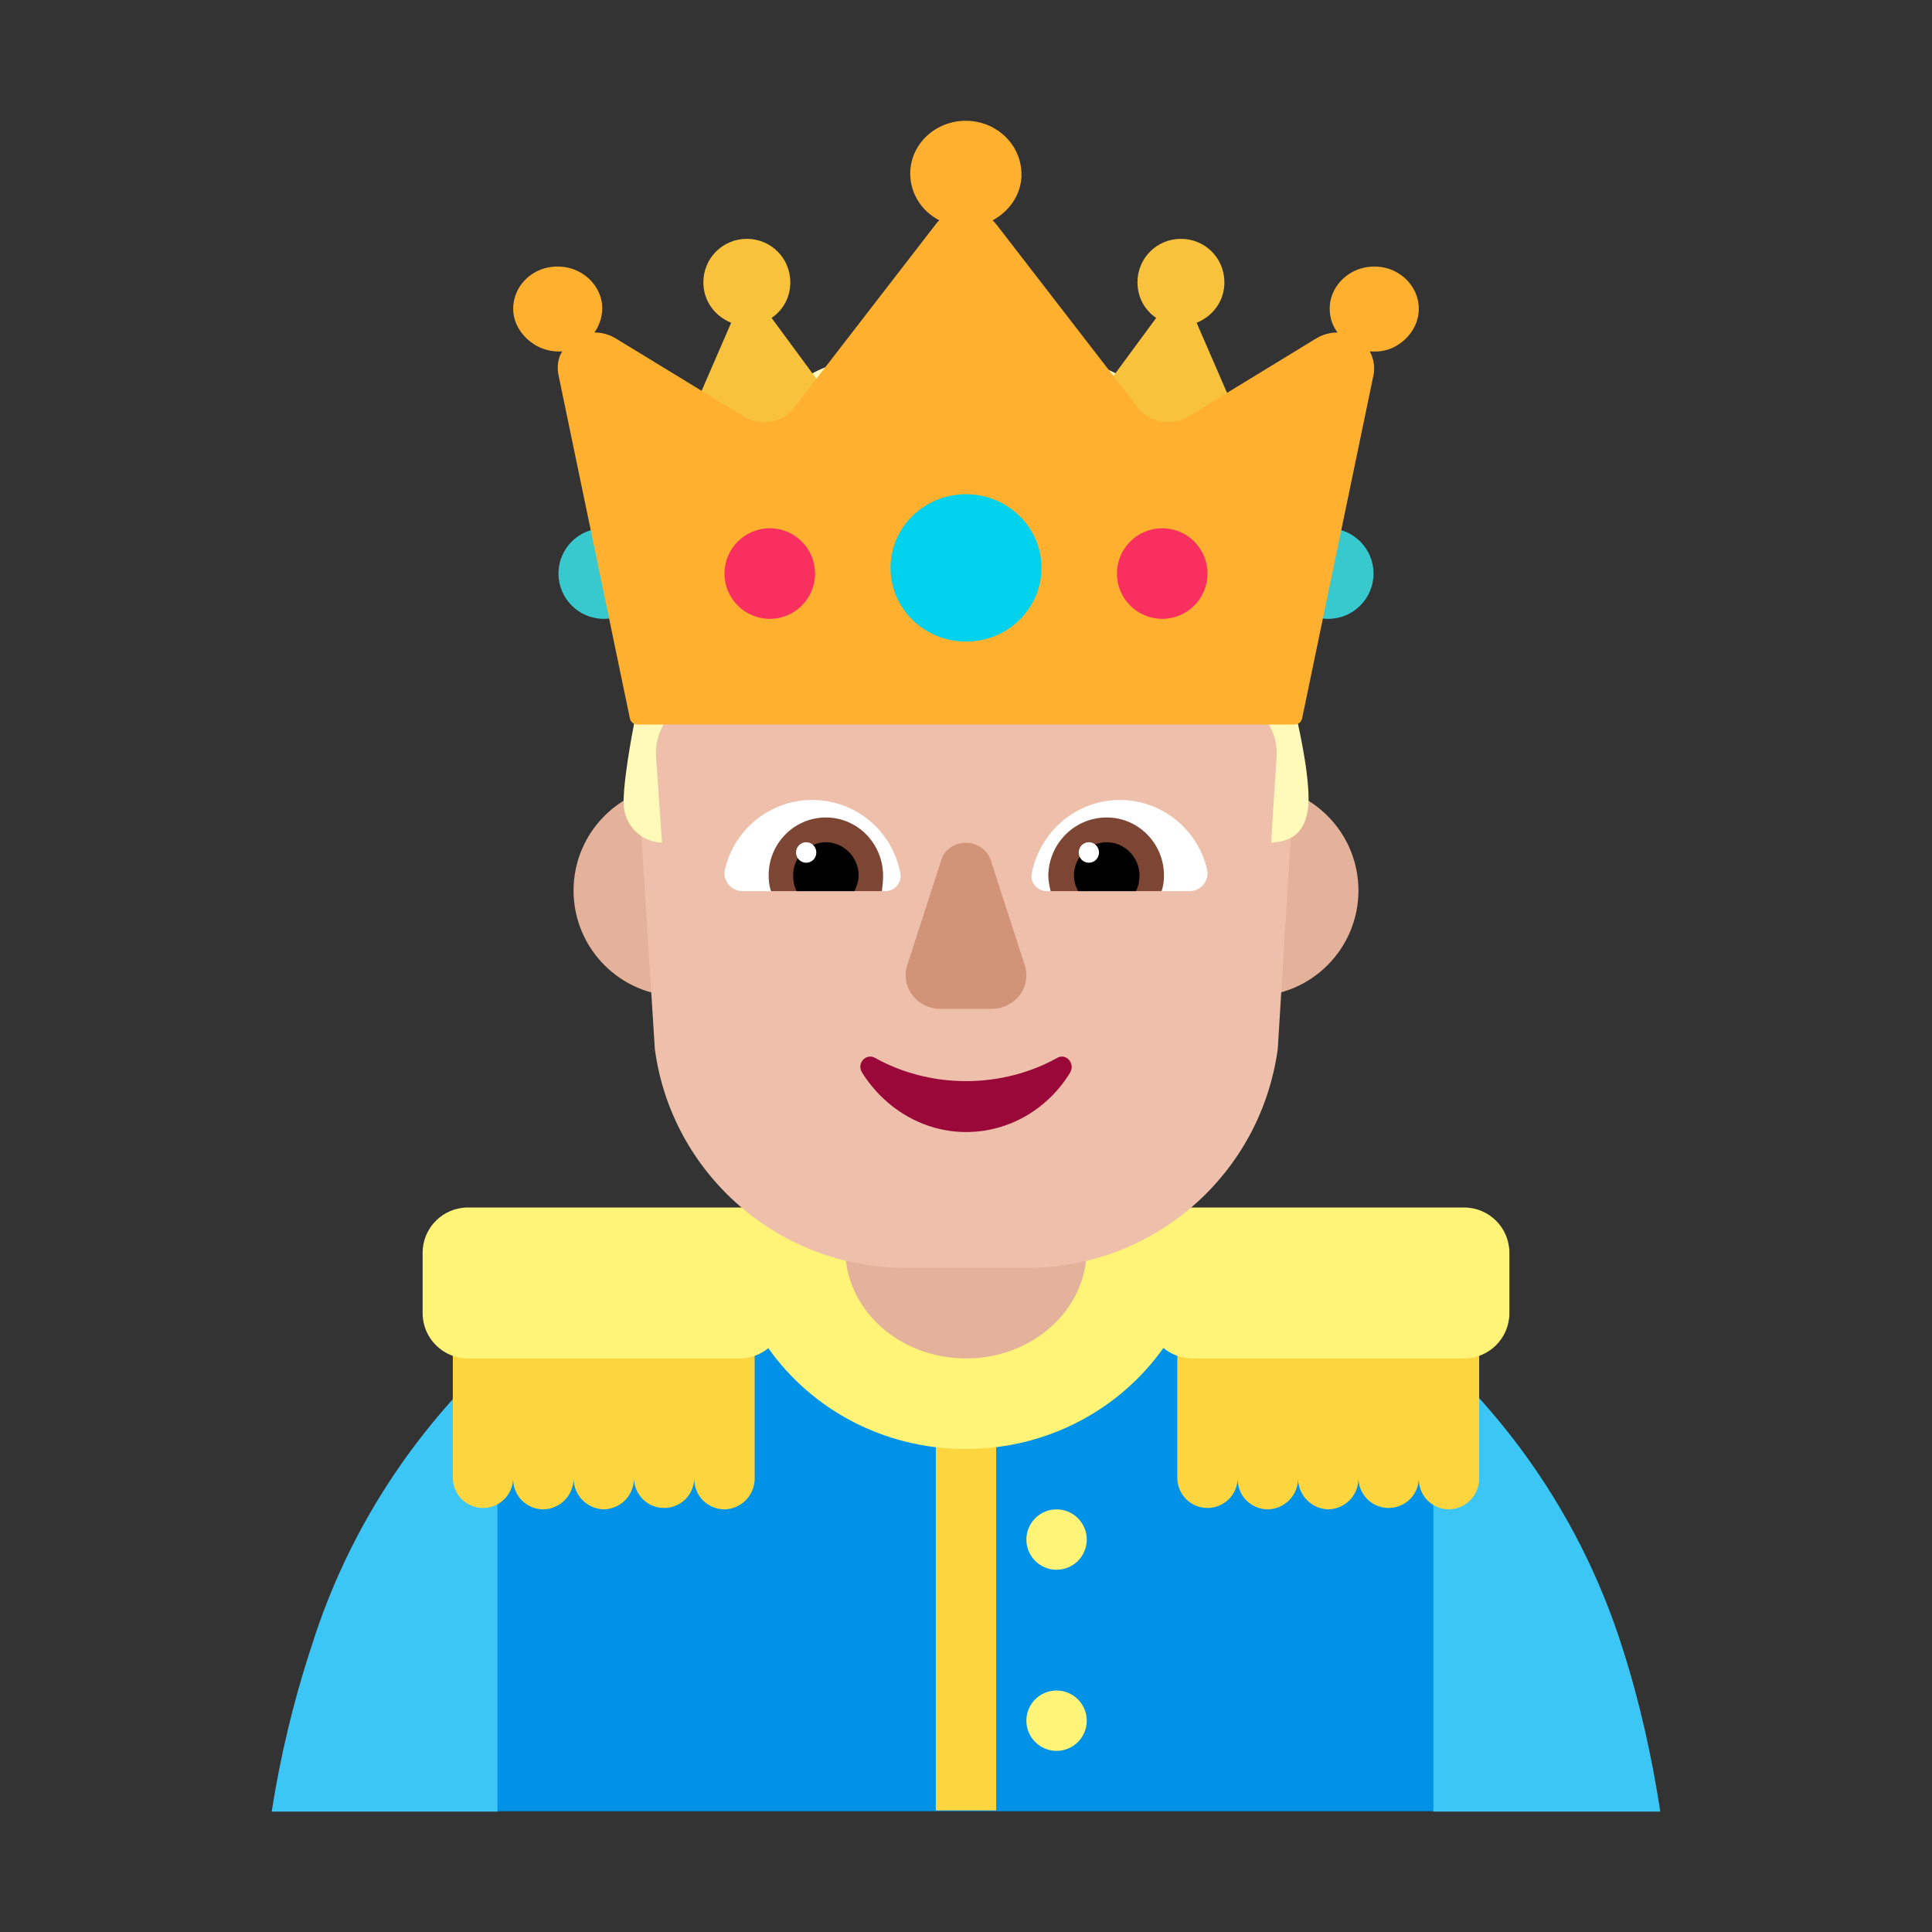 <svg width="1024" height="1024" viewBox="0 0 32 32" fill="none" xmlns="http://www.w3.org/2000/svg">
<rect x="0" y="0" width="32" height="32" fill="#333333" stroke="none"/>
<path d="M13 14.75C13 15.716 12.216 16.5 11.25 16.5C10.284 16.5 9.5 15.716 9.5 14.75C9.5 13.784 10.284 13 11.25 13C12.216 13 13 13.784 13 14.75Z" fill="#E4B29A"/>
<path d="M22.5 14.75C22.5 15.716 21.716 16.5 20.75 16.5C19.784 16.5 19 15.716 19 14.75C19 13.784 19.784 13 20.75 13C21.716 13 22.5 13.784 22.5 14.75Z" fill="#E4B29A"/>
<path d="M24 30L23.904 22.932C21.814 21.035 18.907 20 15.912 20C12.898 20 10.099 21.064 8 22.853V30H24Z" fill="#0092E7"/>
<path d="M26.873 27.296C27.156 28.175 27.358 29.085 27.5 30.006H23.741V22.395C25.166 23.695 26.267 25.375 26.873 27.296Z" fill="#3BC6F6"/>
<path d="M8.239 22.426V30.006H4.5C4.641 29.106 4.854 28.206 5.137 27.336L5.167 27.246C5.763 25.356 6.844 23.716 8.239 22.426Z" fill="#3BC6F6"/>
<path d="M7.5 22V24.477C7.5 24.61 7.553 24.737 7.646 24.831C7.74 24.924 7.867 24.977 8 24.977C8.133 24.977 8.26 24.924 8.354 24.831C8.442 24.742 8.494 24.624 8.499 24.5C8.499 24.559 8.51 24.618 8.531 24.674C8.554 24.737 8.59 24.795 8.636 24.844C8.683 24.892 8.738 24.931 8.8 24.958C8.861 24.985 8.928 24.999 8.995 25C9.063 24.999 9.129 24.985 9.192 24.958C9.254 24.931 9.31 24.893 9.357 24.844C9.404 24.795 9.441 24.738 9.465 24.675C9.487 24.618 9.499 24.558 9.5 24.498C9.503 24.626 9.554 24.748 9.642 24.841C9.736 24.939 9.865 24.996 10 25C10.067 24.999 10.134 24.984 10.195 24.957C10.257 24.93 10.313 24.891 10.359 24.843C10.406 24.794 10.442 24.737 10.466 24.674C10.489 24.616 10.5 24.553 10.5 24.491C10.504 24.619 10.556 24.74 10.646 24.831C10.74 24.924 10.867 24.977 11 24.977C11.133 24.977 11.26 24.924 11.354 24.831C11.442 24.742 11.494 24.624 11.499 24.5C11.499 24.559 11.51 24.618 11.531 24.674C11.554 24.737 11.59 24.795 11.636 24.844C11.682 24.892 11.738 24.931 11.8 24.958C11.861 24.985 11.928 24.999 11.995 25C12.063 24.999 12.129 24.985 12.191 24.958C12.254 24.931 12.31 24.893 12.357 24.844C12.404 24.795 12.441 24.738 12.465 24.675C12.49 24.612 12.502 24.545 12.5 24.477V22H7.5Z" fill="#FCD53F"/>
<path d="M19.5 22V24.477C19.5 24.61 19.553 24.737 19.646 24.831C19.74 24.924 19.867 24.977 20 24.977C20.133 24.977 20.26 24.924 20.354 24.831C20.442 24.742 20.494 24.624 20.5 24.5C20.5 24.559 20.51 24.618 20.531 24.674C20.554 24.737 20.59 24.795 20.636 24.844C20.683 24.892 20.738 24.931 20.8 24.958C20.861 24.985 20.928 24.999 20.995 25C21.063 24.999 21.129 24.985 21.192 24.958C21.254 24.931 21.31 24.893 21.357 24.844C21.404 24.795 21.441 24.738 21.465 24.675C21.487 24.618 21.499 24.558 21.5 24.498C21.503 24.626 21.554 24.748 21.642 24.841C21.736 24.939 21.864 24.996 22 25C22.067 24.999 22.134 24.984 22.195 24.957C22.257 24.93 22.313 24.891 22.359 24.843C22.406 24.794 22.442 24.737 22.466 24.674C22.489 24.616 22.5 24.553 22.5 24.491C22.504 24.619 22.556 24.74 22.646 24.831C22.74 24.924 22.867 24.977 23 24.977C23.133 24.977 23.26 24.924 23.354 24.831C23.442 24.742 23.494 24.624 23.5 24.5C23.5 24.559 23.51 24.618 23.531 24.674C23.554 24.737 23.59 24.795 23.636 24.844C23.683 24.892 23.738 24.931 23.8 24.958C23.861 24.985 23.928 24.999 23.995 25C24.063 24.999 24.129 24.985 24.192 24.958C24.254 24.931 24.31 24.893 24.357 24.844C24.404 24.795 24.441 24.738 24.465 24.675C24.49 24.612 24.502 24.545 24.5 24.477V22H19.5Z" fill="#FCD53F"/>
<path d="M15.5 22.826H16.5V29.986H15.5V22.826Z" fill="#FCD53F"/>
<path d="M7 20.75C7 20.336 7.336 20 7.75 20H24.25C24.664 20 25 20.336 25 20.75V21.75C25 22.164 24.664 22.5 24.25 22.5H19.75C19.567 22.5 19.4 22.435 19.27 22.326C18.544 23.349 17.347 24 15.995 24C14.645 24 13.449 23.351 12.726 22.33C12.596 22.436 12.431 22.5 12.25 22.5H7.75C7.336 22.5 7 22.164 7 21.75V20.75Z" fill="#FFF478"/>
<path d="M18 25.5C18 25.776 17.776 26 17.5 26C17.224 26 17 25.776 17 25.5C17 25.224 17.224 25 17.5 25C17.776 25 18 25.224 18 25.5Z" fill="#FFF478"/>
<path d="M18 28.5C18 28.776 17.776 29 17.5 29C17.224 29 17 28.776 17 28.5C17 28.224 17.224 28 17.5 28C17.776 28 18 28.224 18 28.5Z" fill="#FFF478"/>
<path d="M16 22.5C14.893 22.5 14 21.691 14 20.689V19.5H18V20.689C18 21.691 17.107 22.5 16 22.5Z" fill="#E4B29A"/>
<path d="M10.5 11.9L10.846 17.373C11.121 19.446 12.902 21 14.998 21H16.005H17.012C19.109 21 20.879 19.456 21.164 17.373L21.5 11.9L10.5 11.9Z" fill="#EEBFAA"/>
<path d="M12.01 14.39C12.168 13.73 12.76 13.25 13.452 13.25C14.183 13.25 14.785 13.77 14.914 14.47C14.943 14.62 14.815 14.76 14.667 14.76H12.296C12.108 14.76 11.96 14.58 12.01 14.39Z" fill="white"/>
<path d="M19.99 14.39C19.832 13.73 19.24 13.25 18.548 13.25C17.827 13.25 17.225 13.77 17.087 14.47C17.057 14.62 17.185 14.76 17.333 14.76H19.704C19.892 14.76 20.04 14.58 19.99 14.39Z" fill="white"/>
<path d="M12.731 14.5C12.731 13.97 13.155 13.54 13.679 13.54C14.202 13.54 14.627 13.97 14.627 14.51C14.627 14.59 14.617 14.68 14.607 14.76H12.77C12.741 14.67 12.731 14.59 12.731 14.5Z" fill="#7D4533"/>
<path d="M19.279 14.5C19.279 13.97 18.855 13.54 18.331 13.54C17.798 13.54 17.373 13.97 17.363 14.5C17.363 14.59 17.383 14.68 17.402 14.76H19.24C19.269 14.67 19.279 14.59 19.279 14.5Z" fill="#7D4533"/>
<path d="M13.679 13.95C13.975 13.95 14.222 14.2 14.222 14.5C14.222 14.59 14.193 14.67 14.153 14.76H13.195C13.155 14.68 13.136 14.59 13.136 14.5C13.136 14.2 13.383 13.95 13.679 13.95Z" fill="black"/>
<path d="M18.331 13.95C18.035 13.95 17.788 14.2 17.788 14.5C17.788 14.59 17.808 14.67 17.857 14.76H18.815C18.855 14.68 18.874 14.59 18.874 14.5C18.874 14.2 18.627 13.95 18.331 13.95Z" fill="black"/>
<path d="M13.521 14.12C13.521 14.214 13.446 14.29 13.353 14.29C13.26 14.29 13.185 14.214 13.185 14.12C13.185 14.026 13.26 13.95 13.353 13.95C13.446 13.95 13.521 14.026 13.521 14.12Z" fill="white"/>
<path d="M18.203 14.12C18.203 14.214 18.127 14.29 18.035 14.29C17.942 14.29 17.867 14.214 17.867 14.12C17.867 14.026 17.942 13.95 18.035 13.95C18.127 13.95 18.203 14.026 18.203 14.12Z" fill="white"/>
<path d="M15.591 14.244L15.025 15.992C14.914 16.351 15.187 16.71 15.581 16.71H16.419C16.813 16.71 17.086 16.351 16.975 15.992L16.409 14.244C16.278 13.865 15.712 13.865 15.591 14.244Z" fill="#D19479"/>
<path d="M16.002 17.907C15.45 17.907 14.928 17.765 14.492 17.521C14.347 17.439 14.182 17.612 14.279 17.765C14.647 18.354 15.286 18.75 16.002 18.75C16.728 18.75 17.367 18.354 17.725 17.765C17.812 17.612 17.657 17.439 17.512 17.521C17.076 17.765 16.554 17.907 16.002 17.907Z" fill="#990838"/>
<path d="M10.75 9.5C10.75 9.914 10.414 10.25 10 10.25C9.586 10.25 9.25 9.914 9.25 9.5C9.25 9.086 9.586 8.75 10 8.75C10.414 8.75 10.75 9.086 10.75 9.5Z" fill="#37C9CD"/>
<path d="M22.75 9.5C22.75 9.914 22.414 10.25 22 10.25C21.586 10.25 21.25 9.914 21.25 9.5C21.25 9.086 21.586 8.75 22 8.75C22.414 8.75 22.75 9.086 22.75 9.5Z" fill="#37C9CD"/>
<path d="M19.963 7.498C20.201 7.726 20.469 7.926 20.767 8.075L21.144 10.364L21.5 12C21.5 12 21.731 13 21.661 13.42C21.591 13.839 21.353 13.937 21.055 13.957C21.055 13.957 21.105 13.101 21.144 12.544C21.164 12.255 21.055 11.976 20.837 11.787L20.638 11.618C20.39 11.399 20.251 11.081 20.251 10.742V9.886C20.251 9.637 20.092 9.428 19.853 9.369C19.228 9.209 17.877 8.941 16 8.941C14.123 8.941 12.772 9.209 12.147 9.359C11.918 9.418 11.749 9.637 11.749 9.876V10.732C11.749 11.071 11.6 11.389 11.352 11.618L11.173 11.777C10.965 11.966 10.846 12.245 10.866 12.534C10.905 13.091 10.965 13.957 10.965 13.957C10.657 13.947 10.399 13.728 10.339 13.42C10.28 13.111 10.5 12 10.5 12L10.965 10.364L11.233 8.075C11.531 7.926 11.799 7.736 12.027 7.498L13.03 6.502C13.597 5.935 14.461 5.796 15.176 6.154C15.712 6.343 16.288 6.343 16.814 6.154C17.748 5.736 18.532 6.074 19.148 6.681L19.963 7.498Z" fill="#FFF9BA"/>
<path d="M12.11 5.346L11 7.906L14.43 7.506L12.78 5.266C12.97 5.136 13.09 4.926 13.09 4.676C13.09 4.276 12.77 3.956 12.37 3.956C11.97 3.956 11.65 4.276 11.65 4.676C11.65 4.986 11.84 5.236 12.11 5.346Z" fill="#F9C23C"/>
<path d="M19.82 5.346L20.93 7.906L17.5 7.506L19.15 5.266C18.96 5.136 18.84 4.926 18.84 4.676C18.84 4.276 19.16 3.956 19.56 3.956C19.96 3.956 20.28 4.276 20.28 4.676C20.28 4.986 20.09 5.236 19.82 5.346Z" fill="#F9C23C"/>
<path d="M23.498 5.164C23.529 4.724 23.129 4.362 22.666 4.421C22.338 4.46 22.071 4.714 22.029 5.027C22.009 5.203 22.05 5.37 22.153 5.507C22.04 5.507 21.916 5.536 21.803 5.604L19.688 6.895C19.41 7.061 19.04 7.003 18.845 6.749L16.503 3.717C16.483 3.697 16.462 3.668 16.442 3.649C16.75 3.482 16.955 3.16 16.914 2.798C16.873 2.387 16.534 2.054 16.103 2.006C15.548 1.947 15.076 2.358 15.076 2.876C15.076 3.208 15.271 3.502 15.558 3.649C15.538 3.668 15.517 3.688 15.497 3.717L13.155 6.749C12.96 7.003 12.59 7.071 12.312 6.895L10.197 5.604C10.084 5.536 9.96 5.507 9.847 5.507C9.94 5.37 9.991 5.203 9.971 5.027C9.929 4.714 9.662 4.46 9.334 4.421C8.861 4.362 8.471 4.724 8.502 5.164C8.522 5.409 8.687 5.624 8.913 5.741C9.056 5.81 9.19 5.829 9.313 5.82C9.241 5.927 9.221 6.074 9.252 6.22L10.433 11.9C10.445 11.958 10.496 12 10.555 12H12.806H16H19.195H21.445C21.504 12 21.555 11.958 21.567 11.9L22.748 6.22C22.779 6.074 22.748 5.927 22.687 5.82C22.81 5.829 22.944 5.82 23.087 5.751C23.313 5.634 23.478 5.419 23.498 5.164Z" fill="#FFB02E"/>
<path d="M16 10.627C16.69 10.627 17.25 10.08 17.25 9.406C17.25 8.732 16.69 8.186 16 8.186C15.31 8.186 14.75 8.732 14.75 9.406C14.75 10.08 15.31 10.627 16 10.627Z" fill="#00D1ED"/>
<path d="M13.5 9.5C13.5 9.914 13.164 10.25 12.75 10.25C12.336 10.25 12 9.914 12 9.5C12 9.086 12.336 8.75 12.75 8.75C13.164 8.75 13.5 9.086 13.5 9.5Z" fill="#F92F60"/>
<path d="M20 9.5C20 9.914 19.664 10.25 19.25 10.25C18.836 10.25 18.5 9.914 18.5 9.5C18.5 9.086 18.836 8.75 19.25 8.75C19.664 8.75 20 9.086 20 9.5Z" fill="#F92F60"/>
</svg>
